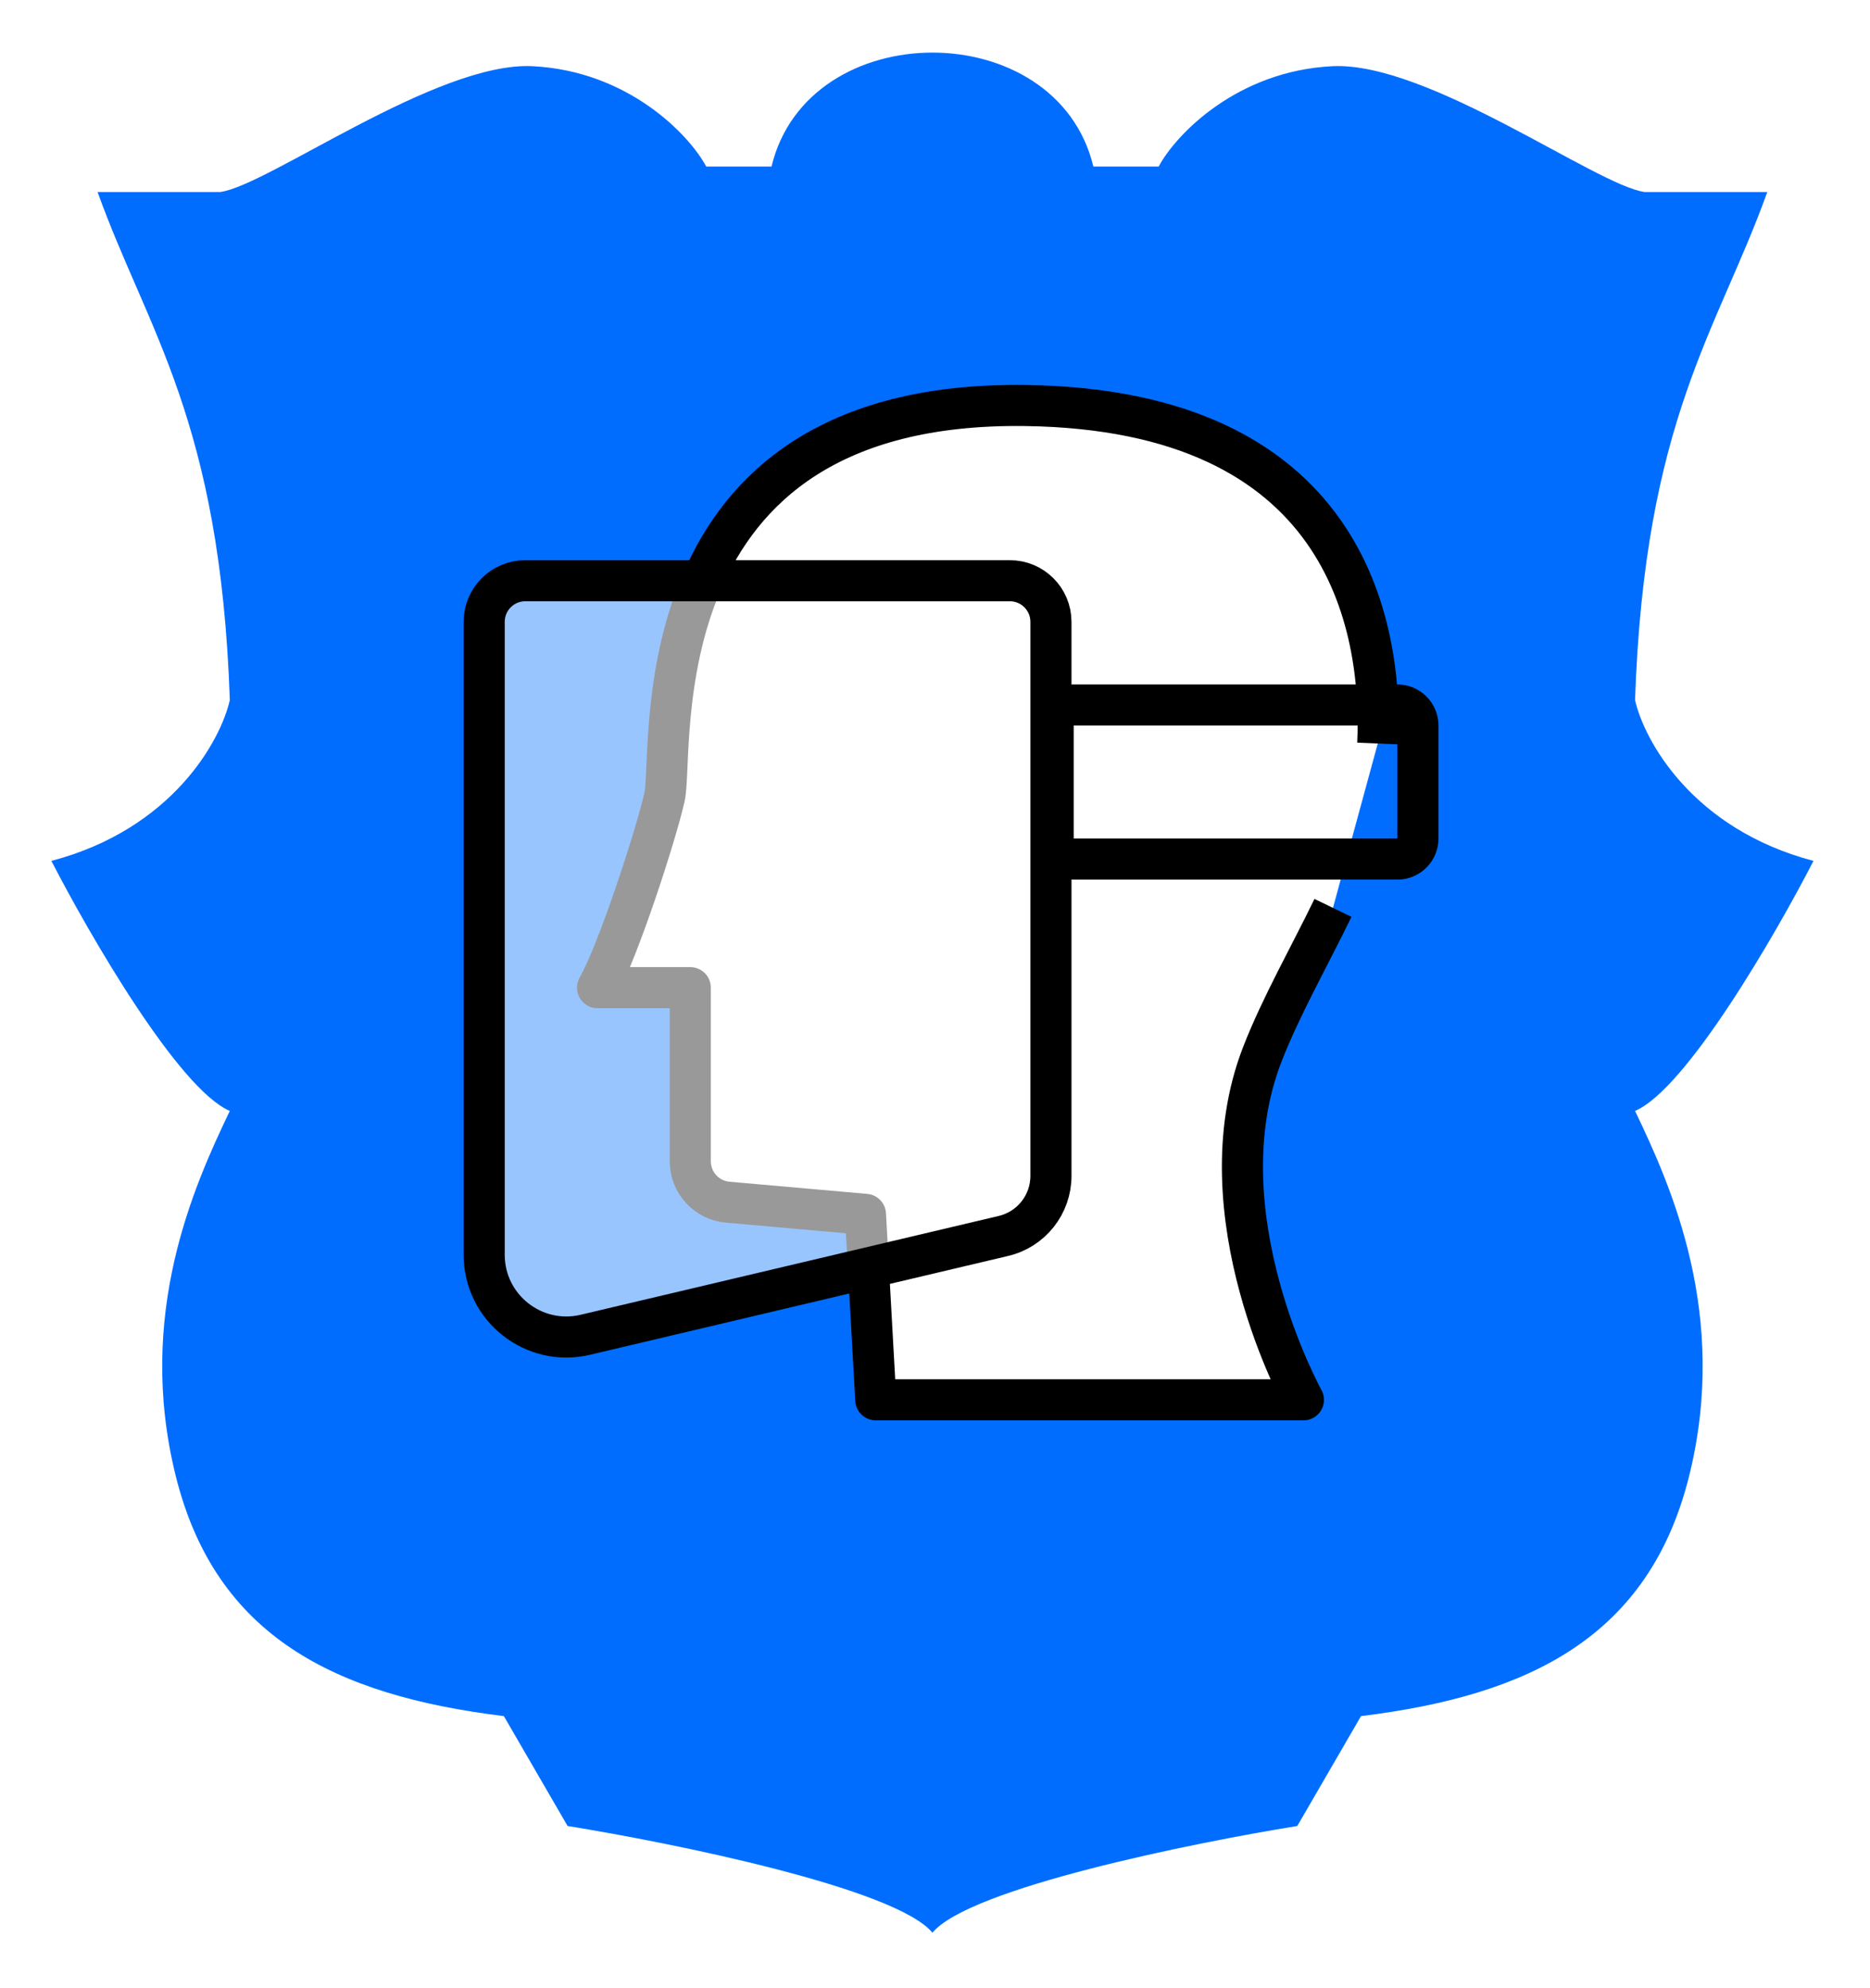 <svg width="364" height="387" viewBox="0 0 364 387" fill="none" xmlns="http://www.w3.org/2000/svg">
<g filter="url(#filter0_d)">
<path d="M225.539 24.418H212.824C205.724 -5.154 157.278 -5.154 150.178 24.418H137.463C134.155 18.217 122.267 5.816 103.659 4.886C85.052 3.956 52.178 28.138 42.874 29.378H18.995C28.712 56.454 42.874 73.712 44.735 128.277C42.978 136.131 33.571 153.389 10.001 159.59C17.444 174.058 34.811 204.048 44.735 208.264C37.706 222.939 26.438 247.948 34.191 279.261C41.944 310.574 65.204 322.045 98.077 326.075L110.482 347.467C130.95 350.774 174.306 359.558 181.501 368.239C188.696 359.558 232.052 350.774 252.52 347.467L264.925 326.075C297.798 322.045 321.058 310.574 328.811 279.261C336.564 247.948 325.296 222.939 318.267 208.264C328.191 204.048 345.558 174.058 353.001 159.59C329.431 153.389 320.024 136.131 318.267 128.277C320.128 73.712 334.29 56.454 344.007 29.378H320.128C310.824 28.138 277.95 3.956 259.343 4.886C240.735 5.816 228.847 18.217 225.539 24.418Z" fill="#006DFF"/>
</g>
<path d="M268.186 144.739C269.186 121.299 261.74 79.758 199.554 78.94C123.331 77.937 131.355 146.125 129.349 155.151C127.744 162.372 120.323 185.25 116.311 192.27H134.364C134.364 200.898 134.364 216.774 134.364 226.073C134.364 230.219 137.531 233.67 141.661 234.034L168.463 236.399L170.469 272.504H253.712C253.712 272.504 233.653 236.399 245.688 205.308C249.313 195.946 254.872 186.214 259.465 176.739" fill="white"/>
<path d="M268.186 144.739C269.186 121.299 261.74 79.758 199.554 78.94C123.331 77.937 131.355 146.125 129.349 155.151C127.744 162.372 120.323 185.25 116.311 192.27H134.364C134.364 200.898 134.364 216.774 134.364 226.073C134.364 230.219 137.531 233.67 141.661 234.034L168.463 236.399L170.469 272.504H253.712C253.712 272.504 233.653 236.399 245.688 205.308C249.313 195.946 254.872 186.214 259.465 176.739" stroke="black" stroke-width="8" stroke-linejoin="round"/>
<path d="M94.247 121.052C94.247 116.634 97.828 113.052 102.247 113.052H196.568C200.987 113.052 204.568 116.634 204.568 121.052V228.923C204.568 234.487 200.743 239.321 195.329 240.601L113.927 259.842C103.88 262.216 94.247 254.595 94.247 244.271V121.052Z" fill="white" fill-opacity="0.6" stroke="black" stroke-width="8" stroke-linejoin="round"/>
<path d="M272.001 137.239H209.001C206.792 137.239 205.001 139.03 205.001 141.239V163.239C205.001 165.448 206.792 167.239 209.001 167.239H272.001C274.21 167.239 276.001 165.448 276.001 163.239V141.239C276.001 139.03 274.21 137.239 272.001 137.239Z" stroke="black" stroke-width="8" stroke-linejoin="round"/>
<defs>
<filter id="filter0_d" x="0.001" y="0.239" width="363" height="386" filterUnits="userSpaceOnUse" color-interpolation-filters="sRGB">
<feFlood flood-opacity="0" result="BackgroundImageFix"/>
<feColorMatrix in="SourceAlpha" type="matrix" values="0 0 0 0 0 0 0 0 0 0 0 0 0 0 0 0 0 0 127 0"/>
<feOffset dy="8"/>
<feGaussianBlur stdDeviation="5"/>
<feColorMatrix type="matrix" values="0 0 0 0 0 0 0 0 0 0 0 0 0 0 0 0 0 0 0.1 0"/>
<feBlend mode="normal" in2="BackgroundImageFix" result="effect1_dropShadow"/>
<feBlend mode="normal" in="SourceGraphic" in2="effect1_dropShadow" result="shape"/>
</filter>
</defs>
</svg>
